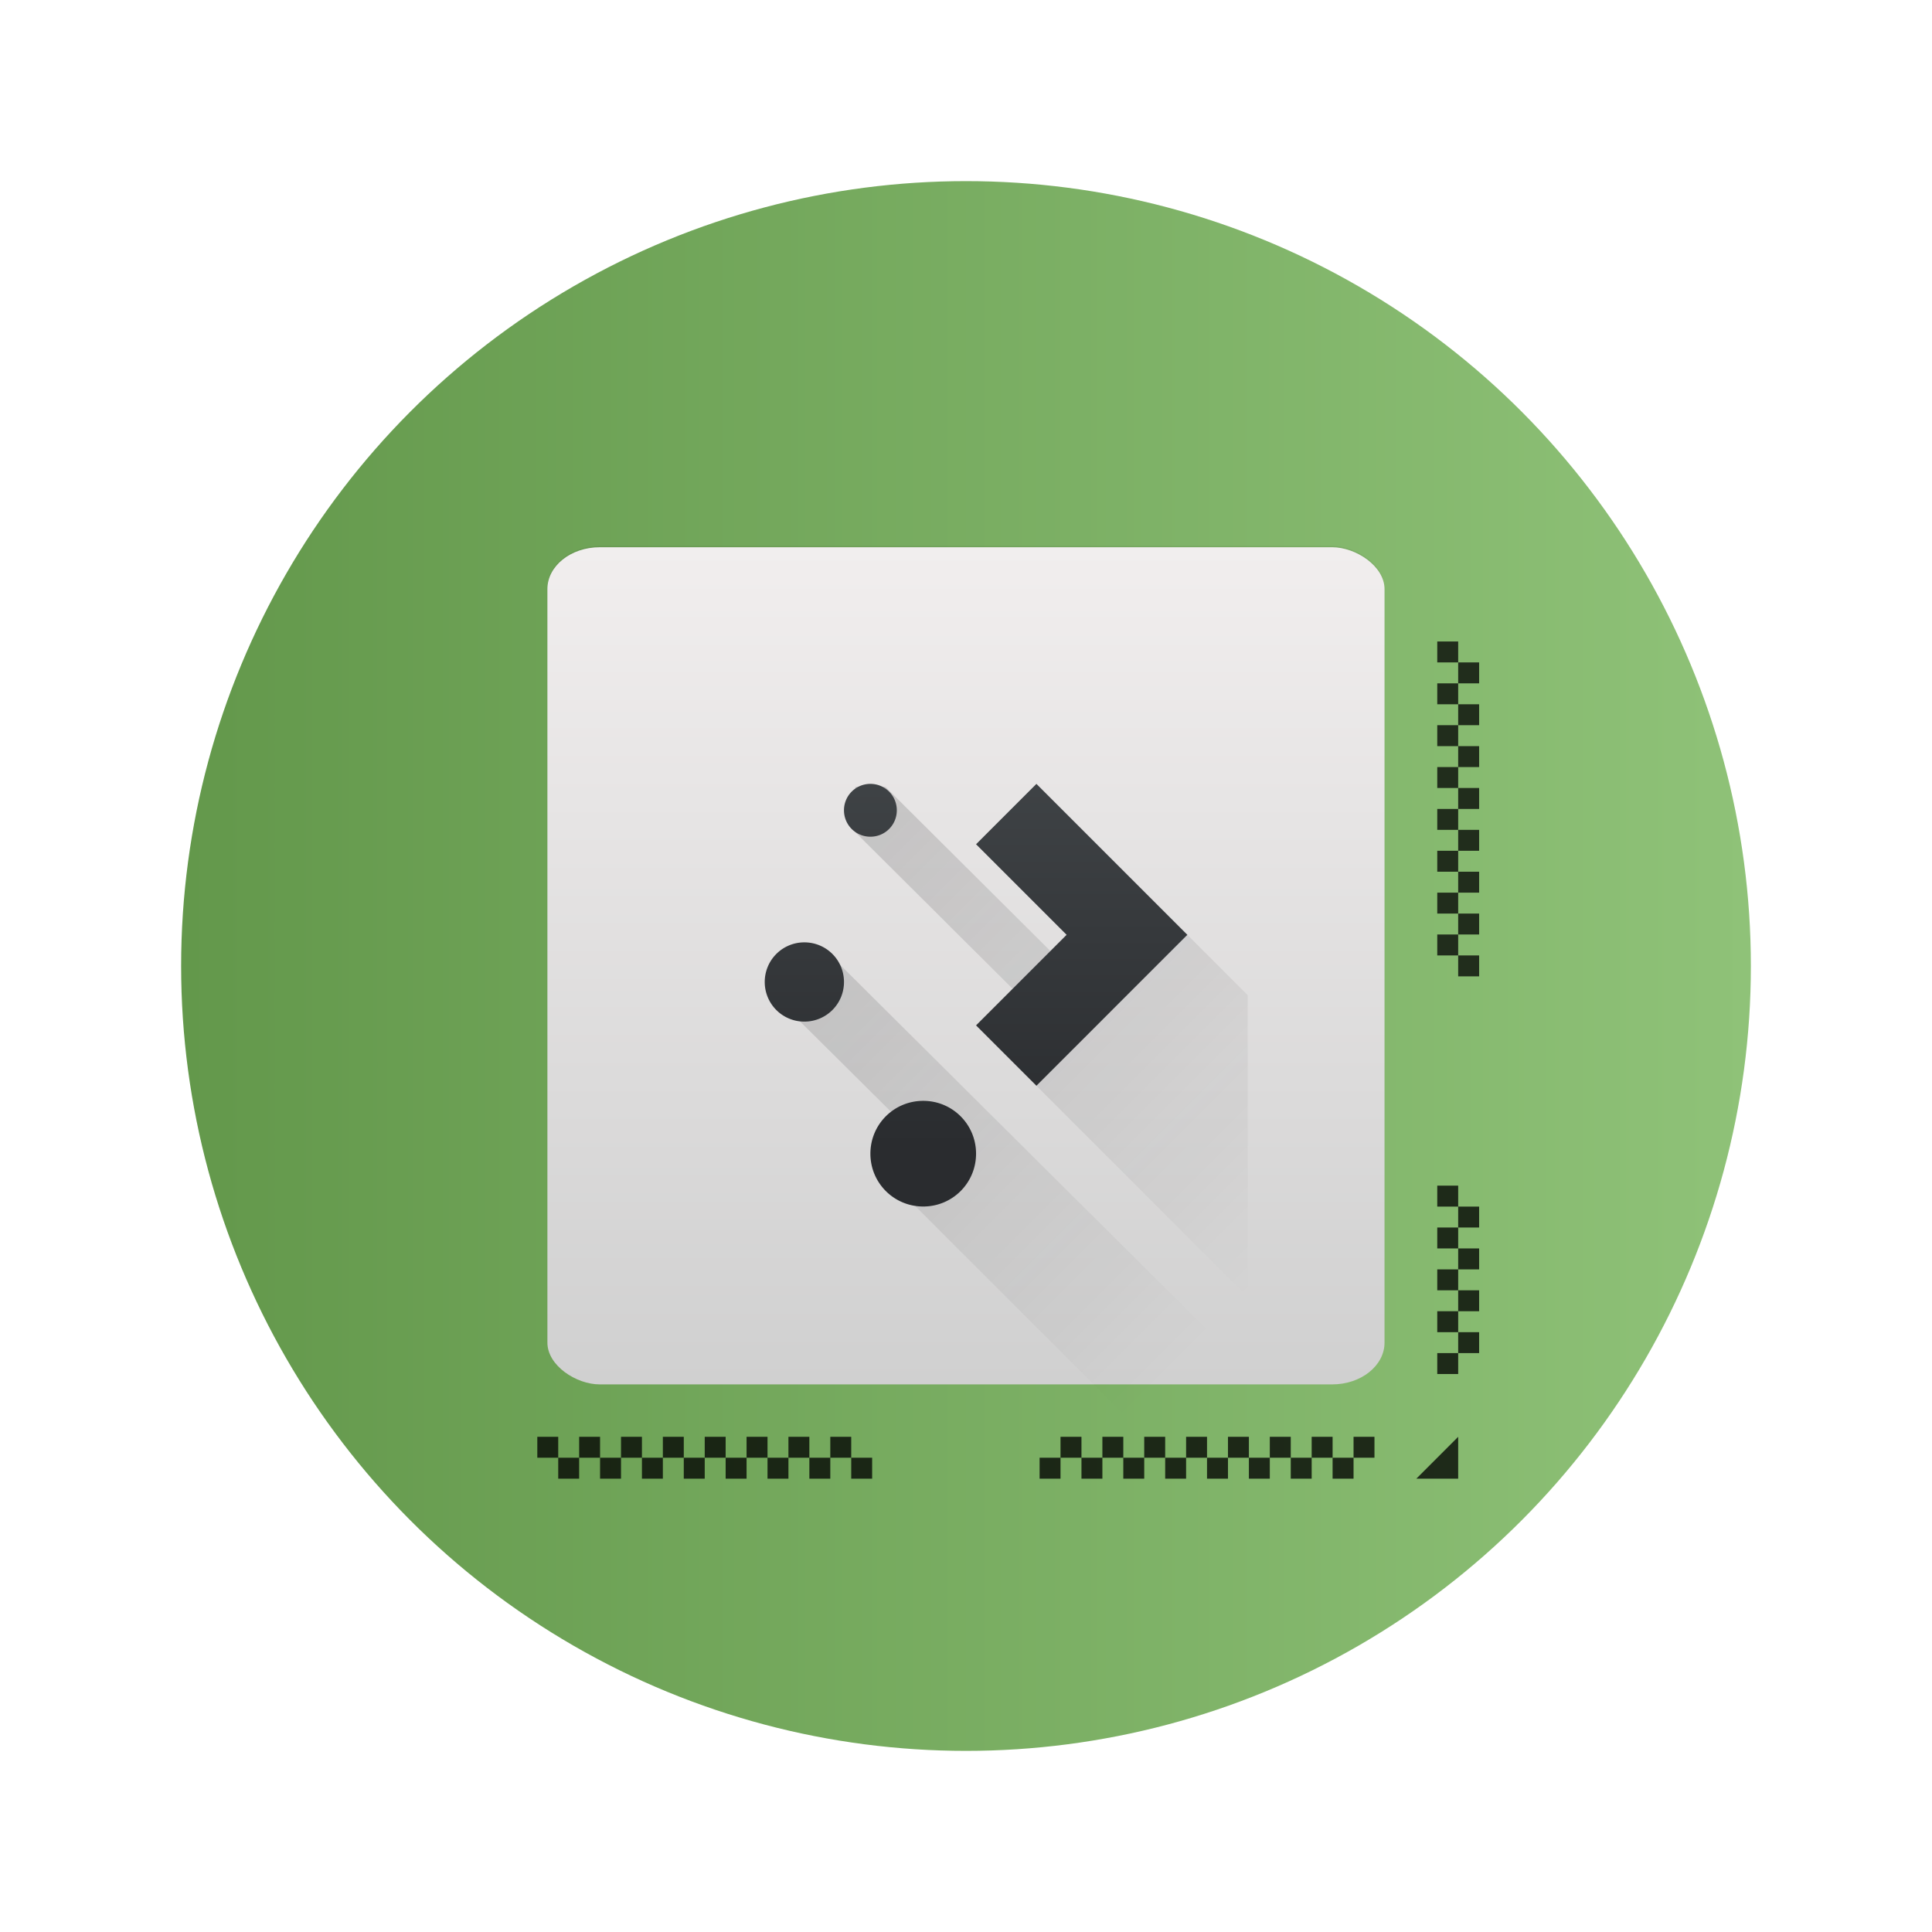 <svg xmlns="http://www.w3.org/2000/svg" xmlns:xlink="http://www.w3.org/1999/xlink" width="64" height="64"><defs><linearGradient id="a"><stop style="stop-color:#63984b"/><stop offset="1" style="stop-color:#8fc278"/></linearGradient><linearGradient id="b"><stop style="stop-color:#2a2c2f"/><stop offset="1" style="stop-color:#424649"/></linearGradient><linearGradient id="c"><stop style="stop-color:#292c2f"/><stop offset="1" style="stop-opacity:0"/></linearGradient><linearGradient id="f" x1="-42" x2="-6" y1="-24" y2="-24" gradientTransform="matrix(.77 0 0 .77 -505.296 -390.082)" gradientUnits="userSpaceOnUse"><stop offset="0" stop-color="#d0d0d0"/><stop offset="1" stop-color="#f1eeee"/></linearGradient><linearGradient xlink:href="#b" id="h" x2="0" y1="536.798" y2="522.798" gradientTransform="translate(8.333 -7.033)" gradientUnits="userSpaceOnUse"/><linearGradient xlink:href="#c" id="g" x1="7" x2="24" y1="10" y2="27" gradientTransform="translate(392.904 508.765)" gradientUnits="userSpaceOnUse"/><linearGradient xlink:href="#a" id="d" x1="382.571" x2="434.571" y1="523.798" y2="523.798" gradientUnits="userSpaceOnUse"/><filter id="e" width="1.12" height="1.12" x="-.06" y="-.06" color-interpolation-filters="sRGB"><feGaussianBlur stdDeviation=".22"/></filter></defs><g transform="translate(-376.571 -491.798)"><circle cx="408.571" cy="523.798" r="26" fill-rule="evenodd" style="fill-opacity:1;fill:url(#d)"/><rect width="8.792" height="8.792" x="-292.93" y="-12.927" filter="url(#e)" opacity=".25" rx=".44" ry=".55" transform="matrix(0 -3.154 -3.154 0 381.663 -386.289)"/><rect width="27.732" height="27.732" x="-537.658" y="-422.436" fill="url(#f)" rx="1.387" ry="1.733" style="fill:url(#f)" transform="scale(1 -1)rotate(90)"/><path d="M422.102 539.394v.693h-.693v-.693zm-.693.693v.694h-.694v-.694zm-.694 0h-.693v-.693h.693zm-.693 0v.694h-.693v-.694zm-.693 0h-.694v-.693h.694zm-.694 0v.694h-.693v-.694zm-.693 0h-.693v-.693h.693zm-.693 0v.694h-.694v-.694zm-.694 0h-.693v-.693h.693zm-.693 0v.694h-.693v-.694zm-.693 0h-.694v-.693h.694zm-.694 0v.694h-.693v-.694zm-.693 0h-.693v-.693h.693zm-.693 0v.694h-.693v-.694zm-.693 0h-.694v-.693h.694zm-.694 0v.694h-.693v-.694z" color="#000" style="text-indent:0;text-decoration-line:none;text-transform:none;fill:#000;fill-opacity:.776;stroke-width:2.066"/><path fill-rule="evenodd" d="m424.875 539.394-1.386 1.387h1.386z" style="fill:#000;fill-opacity:.776;stroke-width:2.066"/><path d="M394.37 539.394v.693h.693v-.693zm.693.693v.694h.693v-.694zm.693 0h.693v-.693h-.693zm.693 0v.694h.694v-.694zm.694 0h.693v-.693h-.693zm.693 0v.694h.693v-.694zm.693 0h.693v-.693h-.693zm.693 0v.694h.694v-.694zm.694 0h.693v-.693h-.693zm.693 0v.694h.693v-.694zm.693 0h.694v-.693h-.694zm.694 0v.694h.693v-.694zm.693 0h.693v-.693h-.693zm.693 0v.694h.694v-.694zm.694 0h.693v-.693h-.693zm.693 0v.694h.693v-.694z" color="#000" style="text-indent:0;text-decoration-line:none;text-transform:none;fill:#000;fill-opacity:.776;stroke-width:2.066"/><path d="M425.569 524.141h-.694v-.693h.694zm-.694-.693h-.693v-.694h.693zm0-.694v-.693h.694v.693zm0-.693h-.693v-.693h.693zm0-.693v-.693h.694v.693zm0-.693h-.693v-.694h.693zm0-.694v-.693h.694v.693zm0-.693h-.693v-.693h.693zm0-.693v-.694h.694v.694zm0-.694h-.693v-.693h.693zm0-.693v-.693h.694v.693zm0-.693h-.693v-.694h.693zm0-.694v-.693h.694v.693zm0-.693h-.693v-.693h.693zm0-.693v-.694h.694v.694zm0-.694h-.693v-.693h.693z" color="#000" style="text-indent:0;text-decoration-line:none;text-transform:none;fill:#050505;fill-opacity:.776;stroke-width:2.066"/><path d="M424.182 531.074v.694h.693v-.694zm.693.694v.693h.694v-.693zm0 .693h-.693v.693h.693zm0 .693v.694h.694v-.694zm0 .694h-.693v.693h.693zm0 .693v.693h.694v-.693zm0 .693h-.693v.694h.693zm0 .694v.693h.694v-.693zm0 .693h-.693v.693h.693z" color="#000" style="text-indent:0;text-decoration-line:none;text-transform:none;fill:#000;fill-opacity:.776;stroke-width:2.066"/><path d="M404.904 517.865v1.5l7.217 7.183-1.217 1.217 7 7v-10l-2-2-2.533 2.533-7.467-7.433zm-2 5.4v2.2l4 3.974v2.326l7 7h4v-1.58l-14-13.92z" style="opacity:.2;fill:url(#g);fill-rule:evenodd"/><path d="M405.404 517.765a.873.873 0 0 0-.875.875c0 .485.39.875.875.875s.875-.39.875-.875a.873.873 0 0 0-.875-.875m5.5 0-2 2 3 3-3 3 2 2 3-3 2-2-2-2zm-7.687 5.25a1.31 1.31 0 0 0-1.313 1.312 1.31 1.31 0 0 0 1.313 1.313 1.31 1.31 0 0 0 1.312-1.313 1.31 1.31 0 0 0-1.312-1.312m3.937 5.25c-.97 0-1.75.78-1.75 1.75s.78 1.75 1.75 1.75 1.75-.78 1.75-1.75-.78-1.75-1.75-1.75" style="fill:url(#h)"/></g></svg>